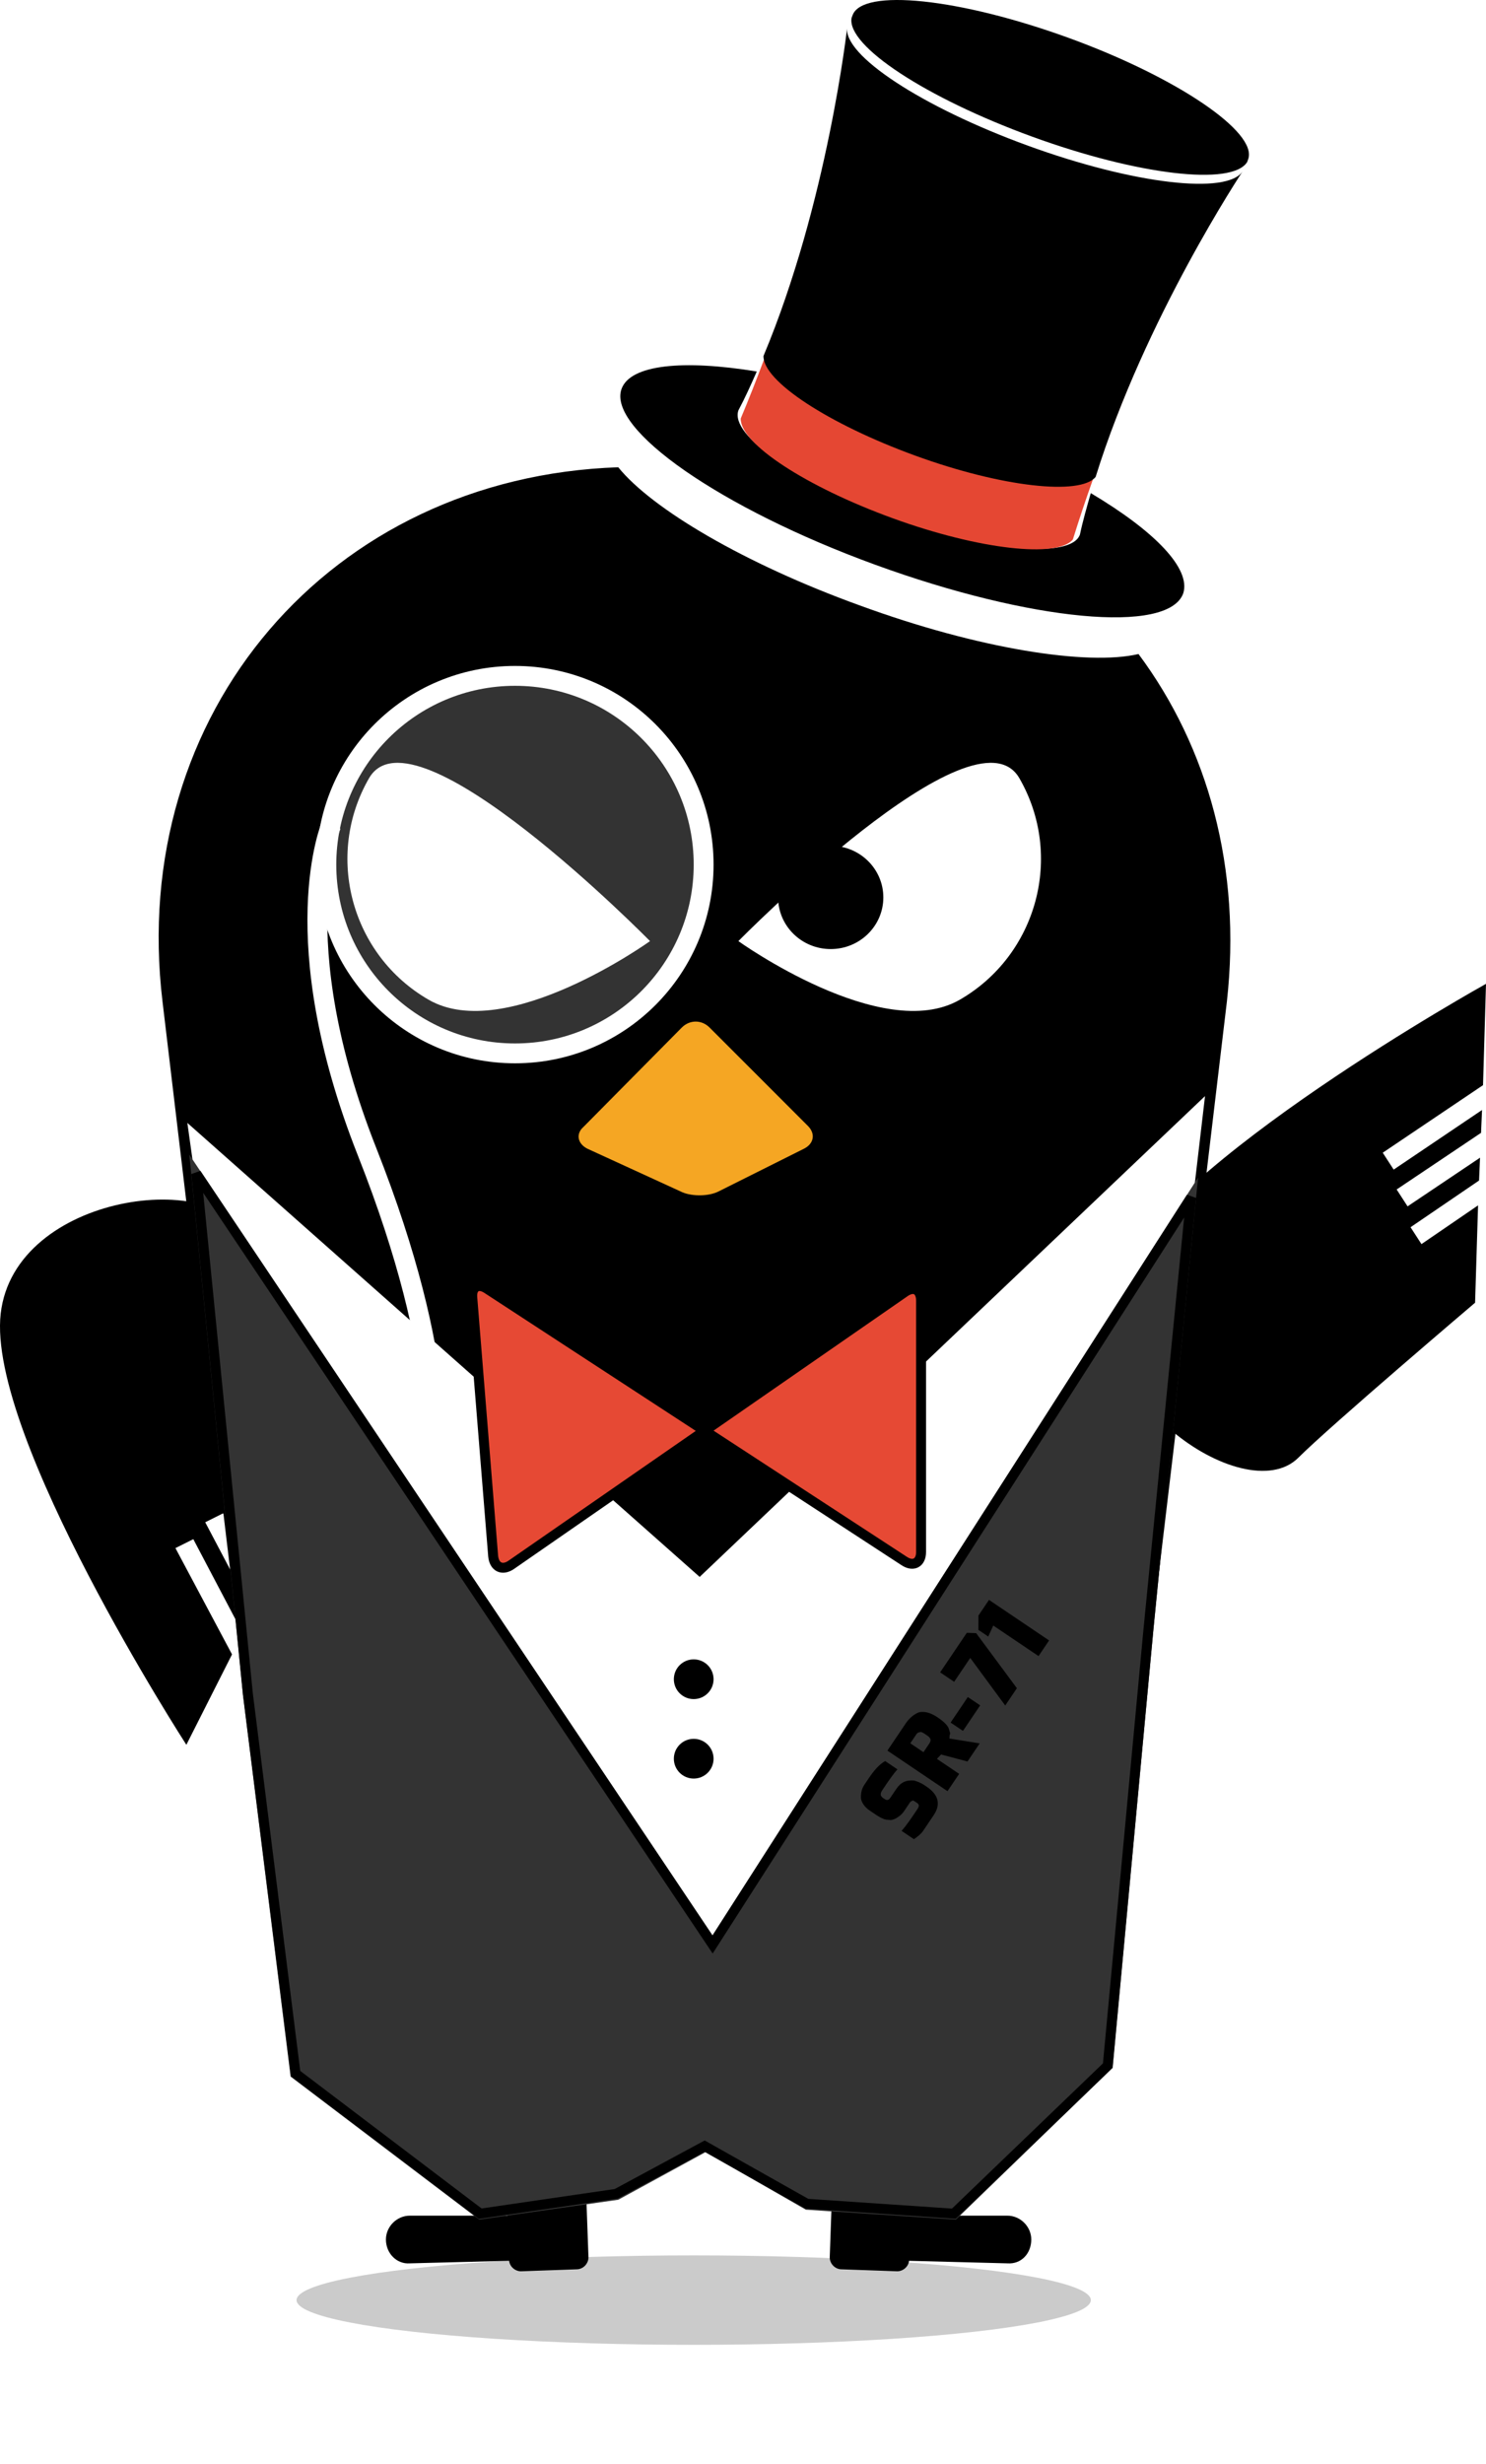 <?xml version="1.0" encoding="UTF-8" standalone="no"?>
<!-- Generator: Adobe Illustrator 21.1.0, SVG Export Plug-In . SVG Version: 6.00 Build 0)  -->

<svg
    xmlns:dc="http://purl.org/dc/elements/1.1/"
    xmlns:cc="http://creativecommons.org/ns#"
    xmlns:rdf="http://www.w3.org/1999/02/22-rdf-syntax-ns#"
    xmlns:svg="http://www.w3.org/2000/svg"
    xmlns="http://www.w3.org/2000/svg"
    xmlns:sodipodi="http://sodipodi.sourceforge.net/DTD/sodipodi-0.dtd"
    xmlns:inkscape="http://www.inkscape.org/namespaces/inkscape"
    version="1.1"
    id="Layer_1"
    x="0px"
    y="0px"
    viewBox="0 0 149.67 248.042"
    xml:space="preserve"
    sodipodi:docname="ambassador.svg"
    width="149.67"
    height="248.042"
    inkscape:version="0.92.4 (33fec40, 2019-01-16)">
  <defs
      id="defs214"/>
  <sodipodi:namedview
      pagecolor="#ffffff"
      bordercolor="#666666"
      borderopacity="1"
      objecttolerance="10"
      gridtolerance="10"
      guidetolerance="10"
      inkscape:pageopacity="0"
      inkscape:pageshadow="2"
      inkscape:window-width="1712"
      inkscape:window-height="908"
      id="namedview212"
      showgrid="false"
      inkscape:zoom="2.4557823"
      inkscape:cx="19.65904"
      inkscape:cy="124.021"
      inkscape:window-x="0"
      inkscape:window-y="27"
      inkscape:window-maximized="1"
      inkscape:current-layer="Layer_1"/>
  <style
      type="text/css"
      id="style133">
  .st0{opacity:0.204;filter:url(#filter-1);enable-background:new    ;}
  .st1{fill:#FFFFFF;}
  .st2{fill:#333333;}
  .st3{fill:none;stroke:#000000;}
  .st4{fill:#F5A623;}
  .st5{fill:#E54733;}
  .st6{fill:#E64934;stroke:#000000;}
  .st7{fill:#FFFFFF;fill-opacity:0.2;stroke:#FFFFFF;stroke-width:2;}
  .st8{fill:none;stroke:#FFFFFF;stroke-width:2;}
</style>
  <filter
      filterUnits="objectBoundingBox"
      height="3.667"
      id="filter-1"
      width="1.3"
      x="-0.15"
      y="-1.333">
  <feGaussianBlur
      in="SourceGraphic"
      stdDeviation="4"
      id="feGaussianBlur135"/>
</filter>
  <g
      id="Page-1"
      transform="translate(-70.53,-3.964)">
  <g
      id="Ambassador"
      transform="translate(-25,-10)">
    <g
        id="Group-4"
        transform="translate(0,4)">
      <g
          id="Group-2"
          transform="translate(12)">
        <g
            id="Group-17-Copy-2"
            transform="translate(0,54)">
          <g
              id="Group-16">
            <g
                id="Oval-8-Copy-10"
                class="st0"
                style="opacity:0.204;filter:url(#filter-1);enable-background:new">
              <ellipse
                  cx="153.4"
                  cy="187.5"
                  rx="40"
                  ry="4.5"
                  id="ellipse138"/>
            </g>
            <g
                id="Group-12-Copy-8"
                transform="translate(52,164)">
              <path
                  id="Line-Copy-18"
                  d="m 83.5,4.2 c -0.7,0 -1.2,0.6 -1.2,1.2 l 0.5,14 c 0,0.7 0.6,1.2 1.2,1.2 l 5.6,-0.2 c 0.7,0 1.2,-0.6 1.2,-1.2 L 90.3,5.2 C 90.3,4.5 89.7,4 89.1,4 Z"
                  inkscape:connector-curvature="0"/>
              <path
                  id="Rectangle-7-Copy-15"
                  d="m 70.4,17.4 c 0,-1.3 1.1,-2.4 2.4,-2.4 H 83 c 1.3,0 2.4,1.1 2.4,2.4 v 1.1 c 0,0.6 -0.4,1 -1,1 l -11.6,0.3 c -1.3,0.1 -2.4,-1 -2.4,-2.4 z"
                  inkscape:connector-curvature="0"/>
            </g>

            <g
                id="Group-12-Copy-10"
                transform="matrix(-1,0,0,1,117,164)">
              <path
                  id="Line-Copy-18_1_"
                  d="m -57.4,4.2 c -0.7,0 -1.2,0.6 -1.2,1.2 l 0.5,14 c 0,0.7 0.6,1.2 1.2,1.2 l 5.6,-0.2 c 0.7,0 1.2,-0.6 1.2,-1.2 l -0.5,-14 C -50.6,4.5 -51.2,4 -51.8,4 Z"
                  inkscape:connector-curvature="0"/>
              <path
                  id="Rectangle-7-Copy-15_1_"
                  d="m -70.4,17.4 c 0,-1.3 1.1,-2.4 2.4,-2.4 h 10.2 c 1.3,0 2.4,1.1 2.4,2.4 v 1.1 c 0,0.6 -0.4,1 -1,1 L -68,19.8 c -1.4,0.1 -2.4,-1 -2.4,-2.4 z"
                  inkscape:connector-curvature="0"/>
            </g>
            <path
                id="Combined-Shape"
                d="m 145.8,3 c 3.4,4.2 12.7,9.7 24.3,13.9 12,4.4 23,6.1 28.1,4.9 7,9.4 10.4,21.6 8.9,35 l -11,92.4 c -1.4,12.1 -12.5,21.9 -24.6,21.9 h -36 c -12.1,0 -23.2,-9.8 -24.6,-21.9 L 99.9,56.8 C 96.4,27.7 116.8,4 145.8,3 Z m 10.8,0 h 2.7 c 12.3,0 23.1,4.1 31.4,10.9 -1,2.5 -9.4,1.7 -18.8,-1.8 C 164.2,9.3 158.1,5.6 156.6,3 Z"
                inkscape:connector-curvature="0"/>
            <g
                id="Group"
                transform="translate(42,27)">
              <g
                  id="Group-3"
                  transform="translate(43)">
                <path
                    id="Oval-3-Copy-4"
                    class="st1"
                    d="m 95.2,29.6 c 7.8,-4.5 10.5,-14.5 6,-22.3 -4.5,-7.8 -28.3,16.4 -28.3,16.4 0,0 14.5,10.4 22.3,5.9 z"
                    inkscape:connector-curvature="0"
                    style="fill:#ffffff"/>
                <ellipse
                    id="Oval-3-Copy-5"
                    cx="82.2"
                    cy="19.3"
                    rx="5.3"
                    ry="5.2"/>
              </g>
              <g
                  id="Group-3-Copy"
                  transform="matrix(-1,0,0,1,39,0)">
                <path
                    id="Oval-3-Copy-4_1_"
                    class="st1"
                    d="m -45.7,29.6 c 7.8,-4.5 10.5,-14.5 6,-22.3 -4.5,-7.8 -28.3,16.4 -28.3,16.4 0,0 14.5,10.4 22.3,5.9 z"
                    inkscape:connector-curvature="0"
                    style="fill:#ffffff"/>
                <ellipse
                    id="Oval-3-Copy-5_1_"
                    cx="-58.7"
                    cy="19.3"
                    rx="5.3"
                    ry="0"/>
              </g>
            </g>
            <path
                id="Combined-Shape-Copy-13"
                d="m 106.9,122.5 -5.7,-10.7 1.8,-0.9 5,9.5 1,-2.1 -4.8,-9.1 1.8,-0.9 4.1,7.8 1,-2.1 -3.9,-7.4 1.8,-0.9 3.3,6.1 4.4,-8.8 c 0,0 -7.1,-17.9 -8.4,-22.2 C 106,73.5 85,76 83.6,88.2 c -1.4,12.3 18.7,43.4 18.7,43.4 z"
                inkscape:connector-curvature="0"/>
            <path
                id="Combined-Shape-Copy-4"
                d="m 232.9,65.2 -10.1,6.8 1.1,1.7 8.9,-6 -0.1,2.3 -8.5,5.7 1.1,1.7 7.3,-4.9 -0.1,2.3 -6.9,4.7 1.1,1.7 5.7,-3.9 -0.3,9.8 c 0,0 -14.6,12.4 -17.8,15.6 C 208.9,108.1 191.6,96 196.1,84.5 200.8,73 233.2,55 233.2,55 Z"
                inkscape:connector-curvature="0"/>
            <polygon
                id="Rectangle-2-Copy-18"
                class="st1"
                points="194.3,156.7 114.8,157.6 102.4,69 154,114.7 204.9,66.3 "
                style="fill:#ffffff"/>
            <g
                id="Rectangle-2-Copy-17">
              <g
                  id="g159">
                <polygon
                    id="path-2"
                    class="st2"
                    points="154.6,172.6 145.8,177.4 131.8,179.4 112.8,165 108,126.6 102.6,72.2 155.3,150.8 204.2,74.5 199.7,120 195.6,164.1 179.8,179.4 164.7,178.4 "
                    style="fill:#333333"/>
              </g>
              <path
                  class="st3"
                  d="m 108.5,126.5 4.8,38.2 18.6,14.1 13.7,-2 8.9,-4.8 10.3,5.8 14.8,1 15.5,-14.9 4.1,-43.9 4.3,-43.5 -48.2,75.2 -52,-77.6 z"
                  id="path161"
                  inkscape:connector-curvature="0"
                  style="fill:none;stroke:#000000"/>
            </g>
            <path
                id="Rectangle-4-Copy-7"
                class="st4"
                d="m 152.2,59.4 c 0.8,-0.8 2,-0.8 2.8,0 l 9.9,9.9 c 0.8,0.8 0.6,1.8 -0.4,2.3 l -8.6,4.3 c -1,0.5 -2.6,0.5 -3.6,0.1 l -9.6,-4.4 c -1,-0.5 -1.2,-1.5 -0.4,-2.2 z"
                inkscape:connector-curvature="0"
                style="fill:#f5a623"/>
          </g>
        </g>

        <g
            id="Group_1_"
            transform="rotate(20,46.248,262.283)">
          <path
              id="Shape"
              d="m 115.2,21.5 c 0.1,1.4 0.2,2.9 0.4,4.3 0,2.6 -8.2,4.8 -18.3,4.8 C 87.2,30.6 79,28.5 79,25.8 v 0 c 0.2,-1.4 0.3,-2.8 0.4,-4.3 -7.4,1.4 -12.2,3.7 -12.2,6.3 0,4.3 13.5,7.9 30.1,7.9 16.6,0 30.1,-3.5 30.1,-7.9 -0.1,-2.6 -4.8,-4.9 -12.2,-6.3 z"
              inkscape:connector-curvature="0"/>
          <path
              id="Shape_1_"
              class="st5"
              d="m 116.5,-7.5 c -0.6,2.8 -7.9,5 -19.2,5 -11.4,0 -18.7,-2.2 -19.2,-5 0,0 2.2,17.3 1.4,34 0.8,2.4 8.5,4.2 17.8,4.2 9.3,0 17,-1.9 17.8,-4.2 -0.8,-16.8 1.4,-34 1.4,-34 z"
              inkscape:connector-curvature="0"
              style="fill:#e54733"/>
          <path
              id="Shape-Copy"
              d="m 118.5,-14.2 c -0.6,2.8 -9.9,5 -21.2,5 -11.4,0 -20.7,-2.2 -21.2,-5 0,0 4.2,17.3 3.4,34 0.8,2.4 8.5,4.2 17.8,4.2 9.3,0 17,-1.9 17.8,-4.2 -0.8,-16.7 3.4,-34 3.4,-34 z"
              inkscape:connector-curvature="0"/>
          <path
              id="Shape_2_"
              d="m 118.6,-15.5 c 0,0.1 0,0.2 0,0.3 -0.6,2.8 -9.9,5 -21.2,5 -11.4,0 -20.7,-2.2 -21.2,-5 0,-0.1 0,-0.2 0,-0.3 0,-2.9 9.5,-5.3 21.3,-5.3 11.5,0 21.1,2.4 21.1,5.3 z"
              inkscape:connector-curvature="0"/>
        </g>
        <path
            id="Path-8-Copy"
            class="st6"
            d="m 132.6,139.7 c -0.9,-0.6 -1.6,-0.2 -1.5,0.9 l 2.1,26 c 0.1,1.1 0.9,1.5 1.8,0.9 L 174.7,140 c 0.9,-0.6 1.6,-0.2 1.6,0.9 v 25.3 c 0,1.1 -0.8,1.5 -1.7,0.9 z"
            inkscape:connector-curvature="0"
            style="fill:#e64934;stroke:#000000"/>
        <g
            id="Group-2-Copy"
            transform="translate(81,174)">
          <circle
              id="Oval-10-Copy"
              cx="72.4"
              cy="5"
              r="2"/>
          <circle
              id="Oval-10-Copy-2"
              cx="72.4"
              cy="13"
              r="2"/>
        </g>
        <g
            id="SR-71-Copy-4"
            transform="rotate(-56,108.896,180.164)">
          <g
              id="g177">
            <path
                id="path-3"
                class="st2"
                d="m 133.7,239.1 v -0.6 c 0,-0.6 0.2,-1.1 0.5,-1.4 0.4,-0.3 0.8,-0.5 1.4,-0.5 0.3,0 0.5,0 0.8,0 0.9,0 1.7,0.1 2.3,0.4 v 1.5 c -0.6,-0.1 -1.4,-0.1 -2.4,-0.1 -0.3,0 -0.5,0 -0.6,0.1 -0.1,0 -0.2,0.2 -0.2,0.4 v 0.1 c 0,0.2 0,0.3 0.1,0.4 0.1,0.1 0.2,0.1 0.5,0.1 h 0.9 c 0.8,0 1.3,0.3 1.7,1 0.1,0.3 0.2,0.7 0.2,1.1 v 0.3 c 0,1.5 -0.7,2.2 -2,2.2 -1,0 -1.6,0 -1.9,0 -0.3,0 -0.7,-0.1 -1.2,-0.3 v -1.5 c 0.7,0.1 1.6,0.1 2.6,0.1 0.2,0 0.4,0 0.5,-0.1 0.1,-0.1 0.1,-0.2 0.1,-0.3 v -0.2 c 0,-0.2 0,-0.3 -0.1,-0.3 -0.1,-0.1 -0.2,-0.1 -0.4,-0.1 h -0.9 c -0.4,0 -0.7,-0.1 -0.9,-0.2 -0.3,-0.1 -0.5,-0.3 -0.6,-0.4 -0.1,-0.2 -0.2,-0.3 -0.3,-0.6 -0.1,-0.4 -0.1,-0.8 -0.1,-1.1 z m 6,4.8 v -7.3 h 3.3 c 0.7,0 1.3,0.2 1.7,0.5 0.4,0.4 0.6,1 0.6,1.8 0,0.8 -0.1,1.4 -0.4,1.7 -0.1,0.1 -0.2,0.3 -0.3,0.3 -0.1,0 -0.2,0.1 -0.4,0.2 l 1.3,2.8 h -2.2 l -0.9,-2.6 -0.6,-0.1 v 2.7 z m 1.9,-4.2 h 1.1 c 0.2,0 0.4,-0.1 0.4,-0.2 0.1,-0.1 0.1,-0.3 0.1,-0.6 0,-0.3 0,-0.5 -0.1,-0.6 -0.1,-0.1 -0.2,-0.2 -0.4,-0.2 h -1.1 z m 4,2.1 v -1.5 h 3.1 v 1.5 z m 3.6,-3.5 v -1.7 h 4.8 l 0.5,0.8 -2.3,6.5 h -2.1 l 2,-5.6 z m 8.8,-1.7 v 7.3 h -1.9 v -5.5 l -1.2,0.2 v -1.2 l 1.2,-0.8 z"
                inkscape:connector-curvature="0"
                style="fill:#333333"/>
          </g>
          <g
              id="g180">
            <path
                id="path-3_1_"
                d="m 133.7,239.1 v -0.6 c 0,-0.6 0.2,-1.1 0.5,-1.4 0.4,-0.3 0.8,-0.5 1.4,-0.5 0.3,0 0.5,0 0.8,0 0.9,0 1.7,0.1 2.3,0.4 v 1.5 c -0.6,-0.1 -1.4,-0.1 -2.4,-0.1 -0.3,0 -0.5,0 -0.6,0.1 -0.1,0 -0.2,0.2 -0.2,0.4 v 0.1 c 0,0.2 0,0.3 0.1,0.4 0.1,0.1 0.2,0.1 0.5,0.1 h 0.9 c 0.8,0 1.3,0.3 1.7,1 0.1,0.3 0.2,0.7 0.2,1.1 v 0.3 c 0,1.5 -0.7,2.2 -2,2.2 -1,0 -1.6,0 -1.9,0 -0.3,0 -0.7,-0.1 -1.2,-0.3 v -1.5 c 0.7,0.1 1.6,0.1 2.6,0.1 0.2,0 0.4,0 0.5,-0.1 0.1,-0.1 0.1,-0.2 0.1,-0.3 v -0.2 c 0,-0.2 0,-0.3 -0.1,-0.3 -0.1,-0.1 -0.2,-0.1 -0.4,-0.1 h -0.9 c -0.4,0 -0.7,-0.1 -0.9,-0.2 -0.3,-0.1 -0.5,-0.3 -0.6,-0.4 -0.1,-0.2 -0.2,-0.3 -0.3,-0.6 -0.1,-0.4 -0.1,-0.8 -0.1,-1.1 z m 6,4.8 v -7.3 h 3.3 c 0.7,0 1.3,0.2 1.7,0.5 0.4,0.4 0.6,1 0.6,1.8 0,0.8 -0.1,1.4 -0.4,1.7 -0.1,0.1 -0.2,0.3 -0.3,0.3 -0.1,0 -0.2,0.1 -0.4,0.2 l 1.3,2.8 h -2.2 l -0.9,-2.6 -0.6,-0.1 v 2.7 z m 1.9,-4.2 h 1.1 c 0.2,0 0.4,-0.1 0.4,-0.2 0.1,-0.1 0.1,-0.3 0.1,-0.6 0,-0.3 0,-0.5 -0.1,-0.6 -0.1,-0.1 -0.2,-0.2 -0.4,-0.2 h -1.1 z m 4,2.1 v -1.5 h 3.1 v 1.5 z m 3.6,-3.5 v -1.7 h 4.8 l 0.5,0.8 -2.3,6.5 h -2.1 l 2,-5.6 z m 8.8,-1.7 v 7.3 h -1.9 v -5.5 l -1.2,0.2 v -1.2 l 1.2,-0.8 z"
                inkscape:connector-curvature="0"/>
          </g>
        </g>
        <circle
            id="Oval-10"
            class="st7"
            cx="135.4"
            cy="97"
            r="19"
            style="fill:#ffffff;fill-opacity:0.2;stroke:#ffffff;stroke-width:2"/>
        <path
            id="Path-9"
            class="st8"
            d="m 116.9,93 c 0,0 -4.9,11.4 3.6,32.9 8.5,21.5 6.6,31.3 6.6,31.3"
            inkscape:connector-curvature="0"
            style="fill:none;stroke:#ffffff;stroke-width:2"/>
      </g>
    </g>
  </g>
</g>

</svg>
